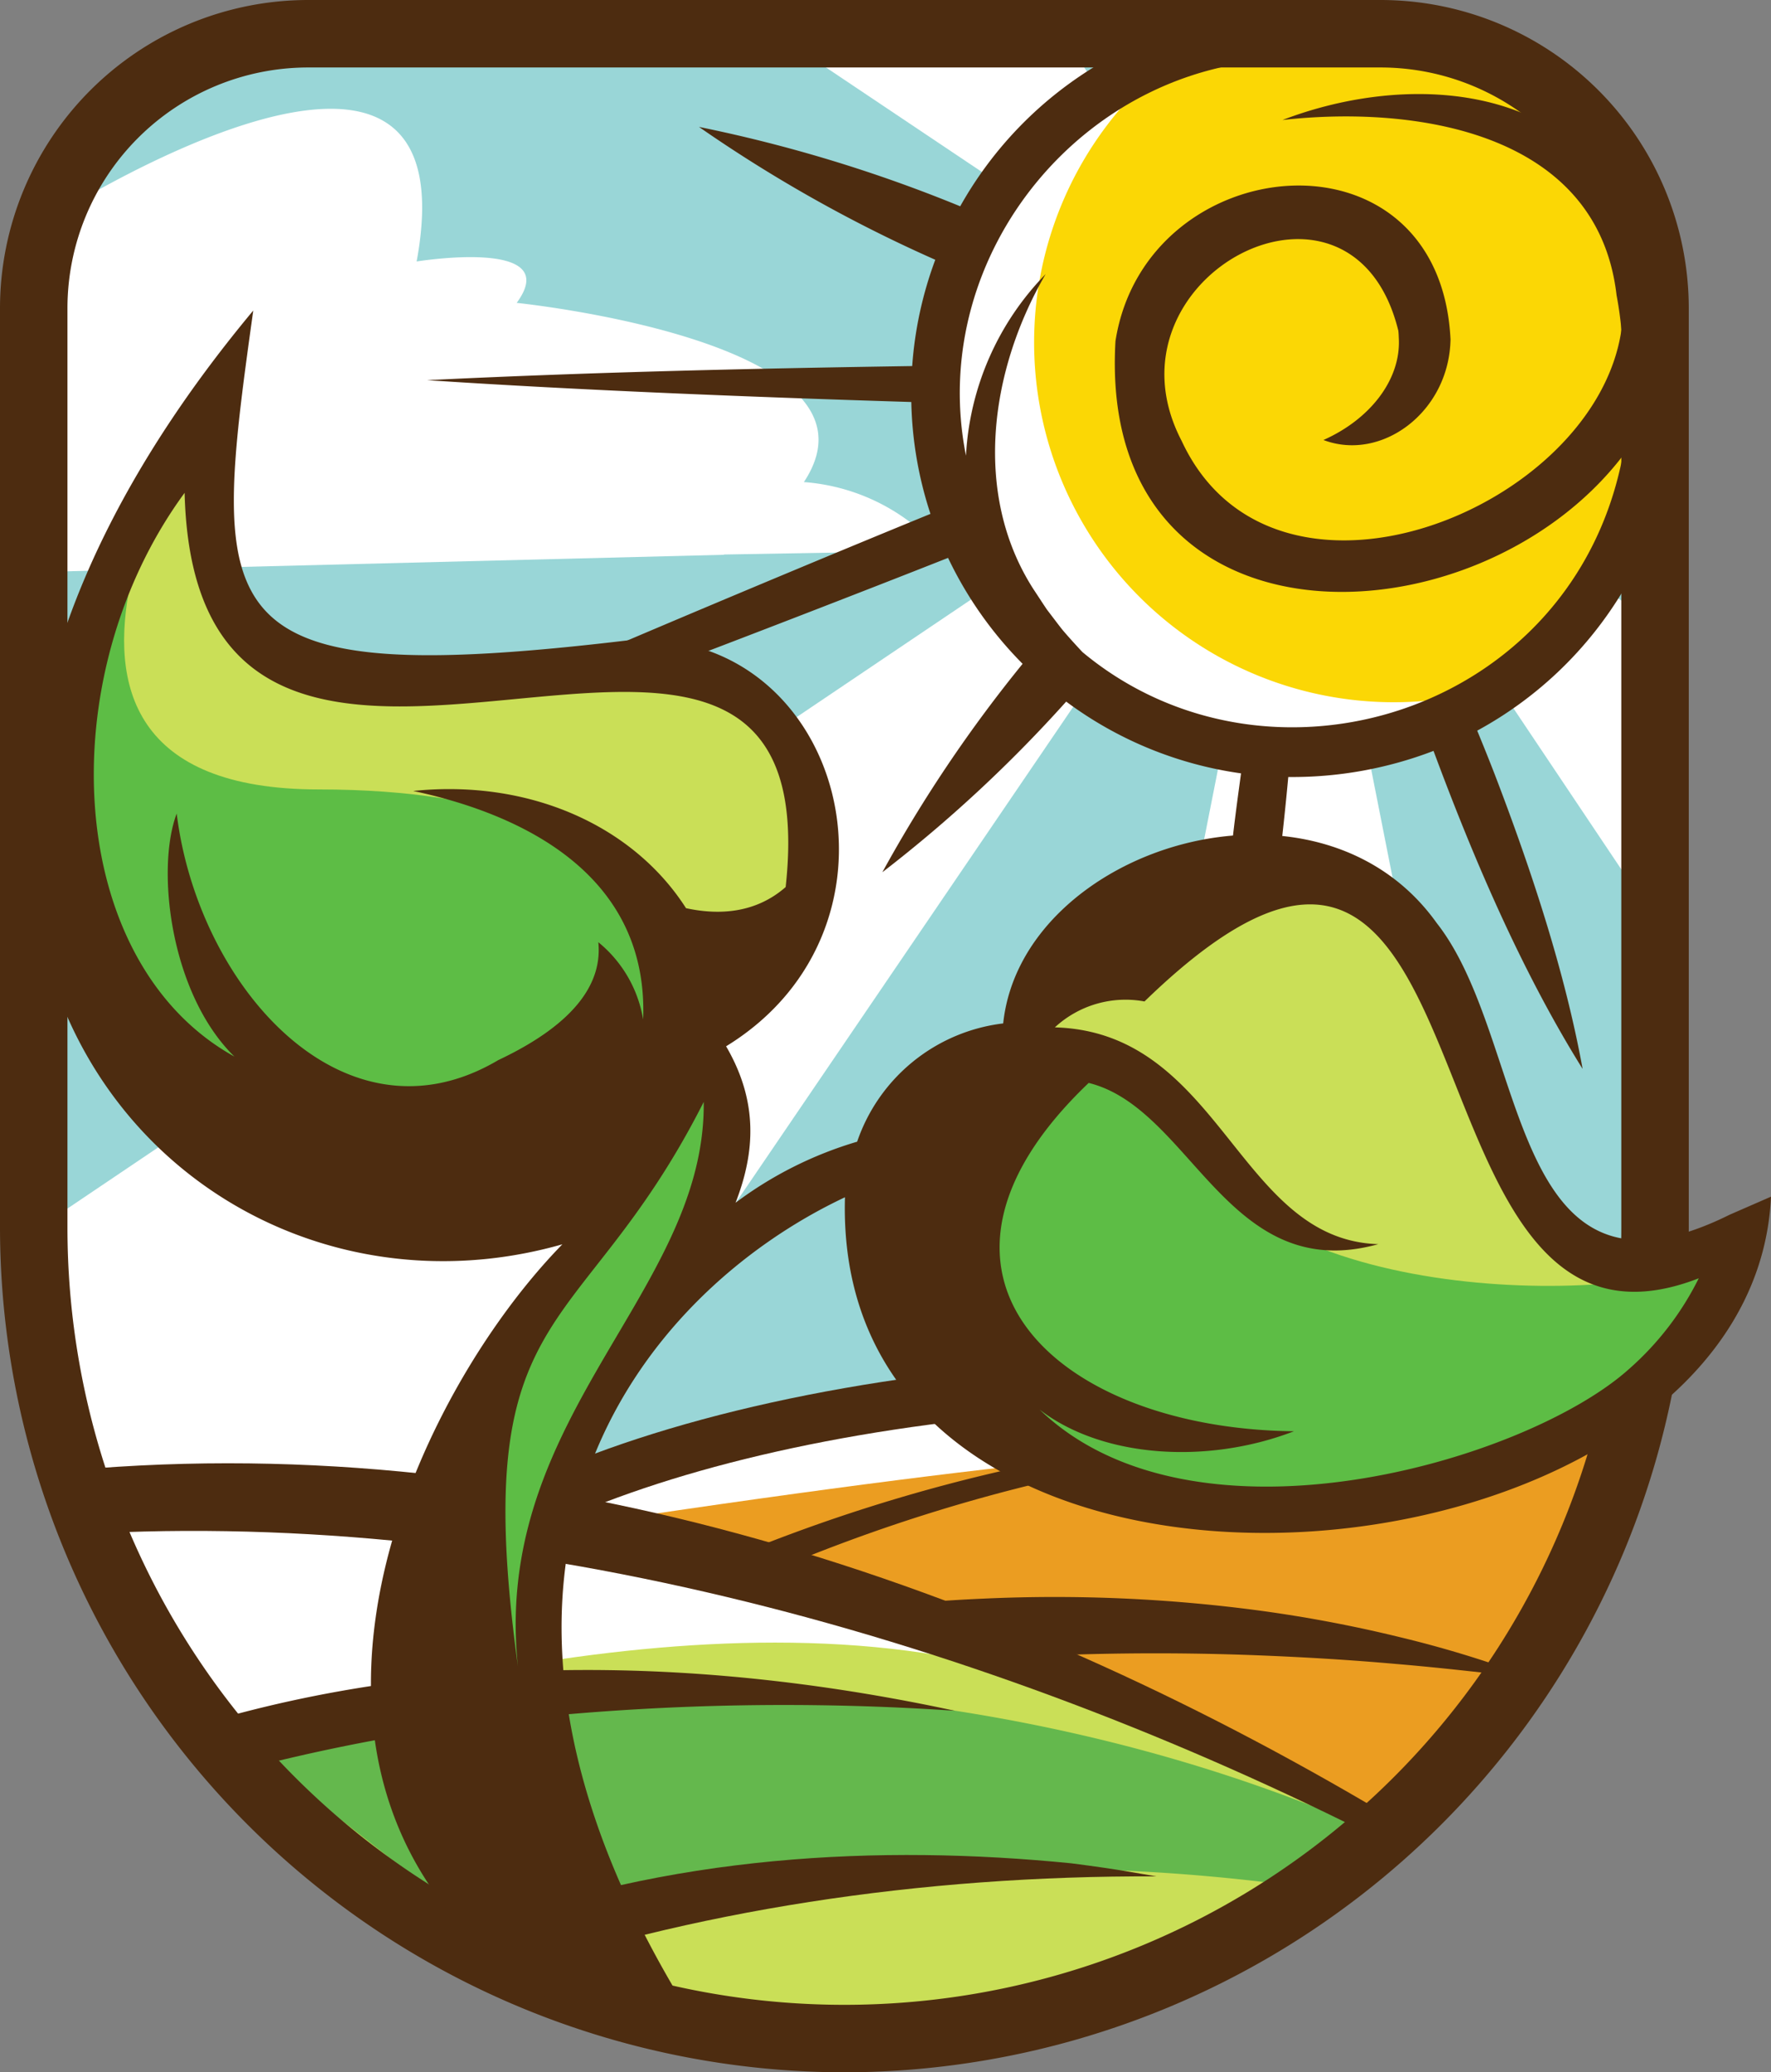<svg id="icon" xmlns="http://www.w3.org/2000/svg" viewBox="0 0 173.591 203.062">
  <rect x="0" y="0" width="173.591" height="203.062" fill="#808080" stroke="none"/>
  <title>agriculture1</title>
  <g>
    <path d="M82.765,199.756h-0A79.459,79.459,0,0,1,3.306,120.297V30.187A26.881,26.881,0,0,1,30.187,3.306H135.344A26.881,26.881,0,0,1,162.225,30.187v90.11A79.459,79.459,0,0,1,82.765,199.756Z" fill="#99d6d7"/>
    <path d="M92.205,53.968a19.677,19.677,0,0,0-13.409-6.73c9.107-13.754-28.152-17.559-28.152-17.559,4.734-6.424-9.806-4.057-9.806-4.057C46.586-5.485,4.615,21.565,4.615,21.565l-.971,34.489L70.931,54.363l.041-.028Z" fill="#fff"/>
    <polygon points="126.891 37.383 3.57 120.474 6.687 143.177 38.471 167.296 126.891 37.383" fill="#fff"/>
    <polygon points="126.891 37.383 97.53 186.006 111.957 195.023 151.832 163.598 126.891 37.383" fill="#fff"/>
    <polygon points="162.118 60.985 126.891 37.383 161.943 89.7 162.118 60.985" fill="#fff"/>
    <polygon points="76.03 3.306 126.891 37.383 104.059 3.306 76.03 3.306" fill="#fff"/>
    <path d="M112.138,6.655A35.163,35.163,0,1,0,146.957,67.441Z" fill="#fff"/>
    <path d="M161.774,51.658,148.672,66.687A35.256,35.256,0,0,1,116.032,4.934L140.81,3.87l12.599,5.606,9.375,17.438Z" fill="#fbd705"/>
    <path d="M158.156,138.635a213.486,213.486,0,0,0-38.112-3.291c-31.604,0-59.248,6.314-74.334,15.74l87.436,31.766,15.892-17.921Z" fill="#eb9d21"/>
    <path d="M96.576,135.195c-31.537,4.077-47.511,15.421-47.511,15.421,25.231-3.925,42.766-6.193,54.956-7.456Z" fill="#fff"/>
    <g>
      <path d="M123.829,157.87A151.469,151.469,0,0,0,96.417,156.647q-6.19.265-12.354,1.01l13.185,4.848a258.282,258.282,0,0,1,26.194-.297c4.463.177,8.934.444,13.41.842,4.48.376,8.957.903,13.48,1.414a108.421,108.421,0,0,0-13.048-4.024A133.051,133.051,0,0,0,123.829,157.87Z" fill="#4d2c10"/>
      <path d="M100.051,143.719a166.259,166.259,0,0,0-29.008,9.151L74.905,154.29a166.234,166.234,0,0,1,32.391-10.189l-1.39-1.548C103.95,142.914,101.997,143.296,100.051,143.719Z" fill="#4d2c10"/>
      <path d="M46.569,147.83l6.936,1.825c11.539-5.425,28.287-9.637,48.704-11.219l-4.025-4.481C76.717,135.996,58.549,140.995,46.569,147.83Z" fill="#4d2c10"/>
    </g>
    <path d="M109.252,196.826l24.831-17.736c-25.87-19.382-72.124-33.671-114.976-32.563-5.641.146-5.962-.139-11.405.483,0,0,7.659,43.465,67.287,53.424l34.296-3.587Z" fill="#cadf57"/>
    <path d="M134.672,179.496c-21.36-9.473-46.96-14.674-74.368-13.966a185.169,185.169,0,0,0-37.207,4.708l26.134,20.459a182.369,182.369,0,0,1,47.73-7.512,186.388,186.388,0,0,1,31.266,1.8Z" fill="#64b84d"/>
    <path d="M20.655,170.652c18.242-5.858,63.943-17.814,91.865-1.327,0,0-46.277-25.532-103.794-21.714Z" fill="#fff"/>
    <g>
      <path d="M134.041,176.721C95.682,154.254,51.092,139.574,5.125,144.256l.91,6.198c42.844-2.981,88.343,9.369,127.608,28.987l1.494-2.064Z" fill="#4d2c10"/>
      <path d="M104.989,182.581c-18.611-1.853-39.512-.895-59.064,6.619l2,4.882c19.739-6.854,42.253-10.316,65.441-10.218C111.608,183.585,109.896,183.209,104.989,182.581Z" fill="#4d2c10"/>
      <path d="M52.027,168.318a247.674,247.674,0,0,1,41.558-.684c-23.317-5.018-49.55-6.135-74.576,1.517l1.731,5.08A188.804,188.804,0,0,1,52.027,168.318Z" fill="#4d2c10"/>
    </g>
    <path d="M43.515,142.189l7.331,26.942,2.344-3.983c-3.536-33.251,27.589-44.801,15.384-62.805l-7.306,6.415C64.663,118.576,51.18,127.274,43.515,142.189Z" fill="#5dbd45"/>
    <path d="M20.889,39.861s-4.734,29.755,17.244,27.05,40.652-5.4,41.589,15.216c.676,14.877-11.834,19.273-11.834,19.273s-.319,20.879-26.036,19.949C13.788,120.335-12.586,85.508,20.889,39.861Z" fill="#5dbd45"/>
    <path d="M66.423,96.967s1.127-19.611-35.165-19.611-9.693-40.575-9.693-40.575S15.206,67.011,33.69,66.335,91.895,60.9,78.144,91.331" fill="#cadf57"/>
    <path d="M82.765,203.062A82.859,82.859,0,0,1,0,120.297V30.187A30.221,30.221,0,0,1,30.187,0H135.344a30.221,30.221,0,0,1,30.187,30.187v90.11A82.859,82.859,0,0,1,82.765,203.062ZM30.187,6.612A23.601,23.601,0,0,0,6.612,30.187v90.11a76.153,76.153,0,0,0,152.306,0V30.187A23.602,23.602,0,0,0,135.344,6.612Z" fill="#4d2c10"/>
    <path d="M100.385,102.527s2.029-21.865,27.275-17.582,10.82,50.268,42.829,36.292c0,0-4.959,29.755-56.354,26.148C77.393,140.847,78.746,103.203,100.385,102.527Z" fill="#5dbd45"/>
    <path d="M97.53,103.278s10.595-5.635,19.837,9.918,46.21,14.652,52.747,9.242H154.11L137.752,89.538,118.043,85.921Z" fill="#cadf57"/>
    <path d="M169.528,119.033c-21.921,10.886-19.541-16.934-28.699-28.581-11.744-16.472-40.674-7.376-42.498,9.831a17.303,17.303,0,0,0-14.314,11.59,37.611,37.611,0,0,0-11.916,5.981c1.914-4.941,2.238-9.899-.93-15.328,19.299-11.83,11.555-41.021-9.461-39.798C19.899,67.723,20.592,60.778,24.824,30.429c-47.753,57.28-8.231,102.469,30.299,91.499C38.622,138.803,19.819,182.028,62.133,200.372l.901-2.487q.25.425.506.854l3.593-2.147c-26.306-42.963-4.399-69.814,15.69-79.274-1.397,47.678,88.912,39.878,90.768-.058ZM48.84,103.879c-15.131,8.957-29.437-7.221-31.521-24.157-2.044,5.376-.66,17.621,5.655,23.81-16.681-9.253-18.109-37.199-4.879-55.24,1.142,45.652,63.626-4.452,58.914,38.63-2.983,2.608-6.601,2.757-9.767,2.069-5.16-8.069-15.327-12.663-26.742-11.485C49.484,79.411,63.619,84.747,63.041,99.897a12.386,12.386,0,0,0-4.394-7.572C59.024,96.07,56.736,100.153,48.84,103.879Zm2.417,62.783c-6.133-39.98,5.231-34,17.721-58.686C69.196,127.446,46.271,139.846,51.258,166.662Zm108.456-32.548c-10.05,9.069-42.622,18.632-57.819,4.004,6.098,4.719,16.386,5.427,24.939,2.129-23.472-.251-39.689-15.483-20.121-34.133,10.1,2.5,13.643,19.89,28.387,15.799C121.332,121.498,119.704,101.13,103.396,100.67a10.209,10.209,0,0,1,8.786-2.539c36.159-35.097,23.517,39.105,54.328,27.126A28.958,28.958,0,0,1,159.714,134.114Z" fill="#4d2c10"/>
    <path d="M155.394,15.034c-7.529-7.151-19.854-7.04-29.687-3.275,12.699-1.431,30.88.988,32.748,17.179.213,1.11.366,2.237.477,3.376-2.554,17.694-34.106,30.243-43.106,10.894-8.358-16.021,16.705-29.268,21.236-10.8.033.272.038.552.051.822.173,3.996-2.821,7.855-7.391,9.885,5.69,2.157,12.322-2.734,12.456-9.858-1.056-21.47-29.88-18.74-32.841.165-1.822,31.105,35.208,30.151,49.72,11.25-4.824,25.214-34.699,34.405-52.94,19.239-.101-.094-1.396-1.497-1.987-2.209-.299-.37-.742-.963-1.487-1.938-.124-.164-.933-1.411-1.339-2.021-5.868-9.111-4.432-21.201,1.185-30.88A27.555,27.555,0,0,0,94.683,44.65C90.729,24.767,106.654,5.688,126.872,5.823V1.014a37.589,37.589,0,0,0-32.754,19.2,142.107,142.107,0,0,0-25.604-7.777A139.87,139.87,0,0,0,91.675,25.455a37.301,37.301,0,0,0-2.263,10.415c-15.851.241-31.412.592-47.554,1.382,14.948.991,32.141,1.668,47.466,2.14a37.378,37.378,0,0,0,1.879,10.962c-10.599,4.335-24.022,9.963-34.796,14.578l7.62.904c8.155-3.077,20.648-7.909,28.901-11.17a37.738,37.738,0,0,0,7.307,10.381,135.971,135.971,0,0,0-13.749,20.423,134.402,134.402,0,0,0,18.02-16.722,37.374,37.374,0,0,0,17.138,7.033c-.392,2.899-.69,5.017-1.074,8.694h4.81c.27-2.075.629-5.434.895-8.338a38.672,38.672,0,0,0,14.237-2.558c3.767,10.137,8.504,21.379,14.614,31.163-1.716-9.435-4.964-19.334-8.599-28.822-.56-1.448-1.142-2.888-1.733-4.325a37.601,37.601,0,0,0,19.649-33.013l-2.501-16.64Z" fill="#4d2c10"/>
  </g>
</svg>
